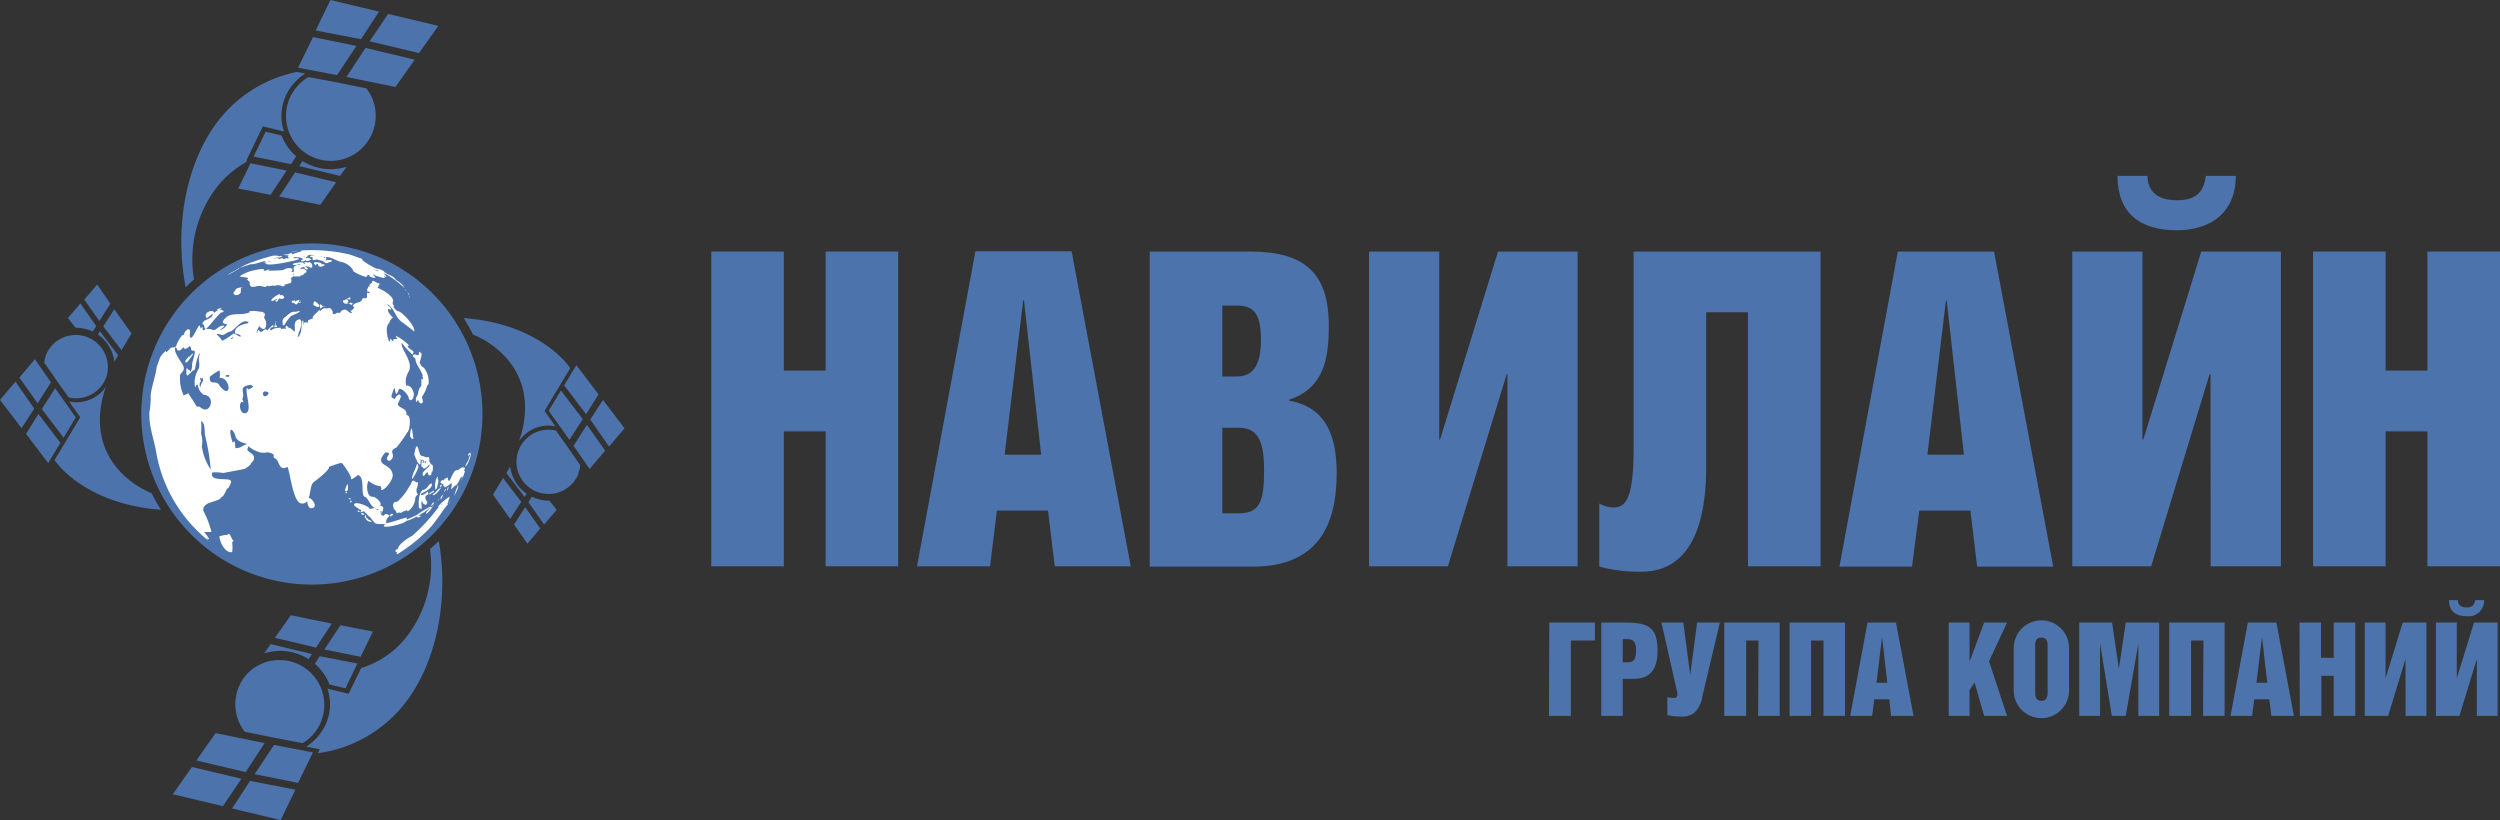 <svg id="Layer_1" data-name="Layer 1" xmlns="http://www.w3.org/2000/svg" viewBox="0 0 342.34 112.3"><rect x="0" y="0" width="342.34" height="112.3" fill="#333333" stroke="none"/><defs><style>.cls-1{fill:#4c73ab;}.cls-2{fill:#fff;}</style></defs><title>навилайн_логотип</title><path class="cls-1" d="M138.83,190.9h9.93v16.3h5.73V190.9h9.93V234h-9.93V215.52h-5.73V234h-9.93Z" transform="translate(-41.43 -156.45)"/><path class="cls-1" d="M184.94,226.37h-7L177,234H167l8-43.14h13.17l8.1,43.14H185.86Zm-3.29-28.78h-.11L179,218.71h5Z" transform="translate(-41.43 -156.45)"/><path class="cls-1" d="M198.87,190.9h13.77c7.24,0,10.75,2.75,10.75,10.15,0,4.53-.65,8.53-5.45,10.15v.11c4.86.86,6.53,4.48,6.53,9.93,0,7.24-2.65,12.8-11.5,12.8h-14.1ZM208.81,208h2.05c2.59,0,3.24-2.32,3.24-5,0-3-.65-4.7-3.13-4.7h-2.16Zm0,18.74h2.27c2.86,0,3.45-1.62,3.45-5.89,0-3.51-.59-5.83-3.45-5.83h-2.27Z" transform="translate(-41.43 -156.45)"/><path class="cls-1" d="M247.85,207.69h-.1L239.7,234H228.9V190.9h9.61v25.75h.11l7.94-25.75h10.9V234h-9.61Z" transform="translate(-41.43 -156.45)"/><path class="cls-1" d="M280.79,199.21h-5.72v21.12c0,9.93-3.3,14.41-8.91,14.41a21.32,21.32,0,0,1-5.73-.7V225.4a4.22,4.22,0,0,0,1.84.54c1.62,0,2.86-.75,2.86-8.1V190.9h25.6V234h-9.94Z" transform="translate(-41.43 -156.45)"/><path class="cls-1" d="M311.25,226.37h-7l-1,7.67h-9.94l8-43.14h13.18l8.1,43.14H312.17ZM308,197.59h-.1l-2.54,21.12h5Z" transform="translate(-41.43 -156.45)"/><path class="cls-1" d="M344.13,207.69H344L336,234h-10.8V190.9h9.61v25.75h.11l7.94-25.75h10.91V234h-9.62Zm-8.64-27.16c.06,2.43,1.73,3.34,4,3.34,2.43,0,3.67-.86,4-3.34h4.1c0,5.07-3.46,7.45-8.1,7.45-5,0-8.1-2.32-8.1-7.45Z" transform="translate(-41.43 -156.45)"/><path class="cls-1" d="M358.17,190.9h9.94v16.3h5.72V190.9h9.94V234h-9.94V215.52h-5.72V234h-9.94Z" transform="translate(-41.43 -156.45)"/><path class="cls-1" d="M253.59,241.7h6.24v2.46h-3.29v10.33h-3Z" transform="translate(-41.43 -156.45)"/><path class="cls-1" d="M260.7,241.7h3.15c3.23,0,4.56.54,4.56,3.86,0,1.9-.56,3.85-3.23,3.85h-1.54v5.08H260.7Zm3.68,5.44c.77,0,1.09-.46,1.09-1.58s-.32-1.59-1.09-1.59h-.74v3.17Z" transform="translate(-41.43 -156.45)"/><path class="cls-1" d="M276.94,241.7l-2.4,10.13a3.79,3.79,0,0,1-1.09,2.21,2.71,2.71,0,0,1-1.76.54,10.81,10.81,0,0,1-1.94-.2v-2.47a4.49,4.49,0,0,0,.87.11c.27,0,.51-.09.51-.48a2.53,2.53,0,0,0-.1-.59l-2.09-9.25h3l.94,7.17h0l.95-7.17Z" transform="translate(-41.43 -156.45)"/><path class="cls-1" d="M282.23,244.16h-1.69v10.33h-3V241.7h7.59v12.79h-2.95Z" transform="translate(-41.43 -156.45)"/><path class="cls-1" d="M291.13,244.16h-1.7v10.33h-2.94V241.7h7.59v12.79h-2.95Z" transform="translate(-41.43 -156.45)"/><path class="cls-1" d="M300.15,252.21h-2.06l-.3,2.28h-3l2.37-12.79h3.9l2.4,12.79h-3.08Zm-1-8.53h0l-.76,6.26h1.48Z" transform="translate(-41.43 -156.45)"/><path class="cls-1" d="M308.28,241.7h2.85v5.23h.05l1.95-5.23h3.14L313.8,247l2.47,7.49h-3.14l-1.31-4.58-.69,1.06v3.52h-2.85Z" transform="translate(-41.43 -156.45)"/><path class="cls-1" d="M317.18,245.19a3.79,3.79,0,0,1,7.58,0V251a3.79,3.79,0,0,1-7.58,0Zm4.64-.26c0-.43,0-1.17-.85-1.17s-.85.74-.85,1.17v6.32c0,.34,0,1.17.85,1.17s.85-.83.85-1.17Z" transform="translate(-41.43 -156.45)"/><path class="cls-1" d="M326.15,241.7h4.5l.93,6.34h0l.94-6.34h4.58v12.79h-2.85v-9.94h0l-1.73,9.94h-1.9L329,244.55h0v9.94h-2.85Z" transform="translate(-41.43 -156.45)"/><path class="cls-1" d="M343.16,244.16h-1.69v10.33h-3V241.7h7.59v12.79h-2.95Z" transform="translate(-41.43 -156.45)"/><path class="cls-1" d="M352.18,252.21h-2.06l-.3,2.28h-2.95l2.37-12.79h3.91l2.4,12.79h-3.09Zm-1-8.53h0l-.76,6.26h1.48Z" transform="translate(-41.43 -156.45)"/><path class="cls-1" d="M356.31,241.7h2.95v4.83H361V241.7h2.95v12.79H361V249h-1.69v5.49h-2.95Z" transform="translate(-41.43 -156.45)"/><path class="cls-1" d="M370.83,246.68h0l-2.38,7.81h-3.2V241.7h2.85v7.63h0l2.35-7.63h3.24v12.79h-2.85Z" transform="translate(-41.43 -156.45)"/><path class="cls-1" d="M380.6,246.68h0l-2.39,7.81H375V241.7h2.85v7.63h0l2.36-7.63h3.23v12.79H380.6ZM378,238.63c0,.72.51,1,1.19,1s1.08-.26,1.18-1h1.22a2.12,2.12,0,0,1-2.4,2.2c-1.49,0-2.4-.68-2.4-2.2Z" transform="translate(-41.43 -156.45)"/><path class="cls-1" d="M63.47,226.25c-.46-.73-.89-1.48-1.28-2.26A12.48,12.48,0,0,1,59,222.07c-5.32-4.41-3.92-10.31-3.05-12.68a4.86,4.86,0,0,1-2.45,1.87,4.66,4.66,0,0,1-1.61.28,5.34,5.34,0,0,1-1-.11l1.53,2.16-2.22,3.7v0l-1.31,2.18c.26.33.54.66.83,1C52.89,223.79,57.84,225.87,63.47,226.25Z" transform="translate(-41.43 -156.45)"/><path class="cls-1" d="M51.85,201.34a5.26,5.26,0,0,1,2.27.51l.48-.75L52.44,198l-1.72,2,1,1.26Z" transform="translate(-41.43 -156.45)"/><path class="cls-1" d="M54.84,202.26a5.29,5.29,0,0,1,2,2.64,5.38,5.38,0,0,1,.25,1.07l.52-.88-2.5-3.29Z" transform="translate(-41.43 -156.45)"/><polygon class="cls-1" points="14.14 44.69 16.64 47.96 18.01 45.67 15.65 42.35 14.14 44.69"/><polygon class="cls-1" points="15.12 41.59 13.3 38.96 11.54 41.03 13.61 43.96 15.12 41.59"/><path class="cls-1" d="M47.75,205a4.6,4.6,0,0,0-.26,1.11l1.83,2.64h0l1.5,2.11a4.25,4.25,0,0,0,2.47-.11,4.38,4.38,0,0,0,2.65-2.54l0,0A4.4,4.4,0,0,0,47.75,205Z" transform="translate(-41.43 -156.45)"/><polygon class="cls-1" points="4.69 55.95 2.12 52.26 0 54.76 2.95 58.63 4.69 55.95"/><polygon class="cls-1" points="8.27 60.64 5.26 56.69 3.56 59.41 6.6 63.41 8.27 60.64"/><polygon class="cls-1" points="7.55 53.17 5.72 56.01 8.71 59.94 10.38 57.16 7.55 53.17"/><polygon class="cls-1" points="5.15 55.23 6.98 52.36 4.78 49.19 2.65 51.7 5.15 55.23"/><path class="cls-1" d="M114.92,215a4.92,4.92,0,0,1,2.58-.16L116,212.72l2.22-3.7v0l1.31-2.18c-.26-.33-.54-.66-.83-1-3.2-3.37-8.14-5.45-13.78-5.83a25,25,0,0,1,1.28,2.25,12.36,12.36,0,0,1,3.23,1.93c5.33,4.41,3.93,10.31,3.06,12.68A4.94,4.94,0,0,1,114.92,215Z" transform="translate(-41.43 -156.45)"/><path class="cls-1" d="M114.26,224.46l-.48.75,2.16,3.06,1.72-2-1-1.26A5.32,5.32,0,0,1,114.26,224.46Z" transform="translate(-41.43 -156.45)"/><path class="cls-1" d="M113.54,224.05a5.29,5.29,0,0,1-2-2.64,5.55,5.55,0,0,1-.25-1.07l-.52.88,2.5,3.29Z" transform="translate(-41.43 -156.45)"/><polygon class="cls-1" points="71.38 68.72 68.88 65.45 67.51 67.74 69.86 71.06 71.38 68.72"/><polygon class="cls-1" points="70.39 71.82 72.22 74.45 73.98 72.37 71.91 69.45 70.39 71.82"/><path class="cls-1" d="M120.63,221.27a4.6,4.6,0,0,0,.26-1.11l-1.82-2.62h0l-1.51-2.13a4.46,4.46,0,0,0-1-.12,4.4,4.4,0,0,0-4.11,2.81,4.4,4.4,0,1,0,8.21,3.18Z" transform="translate(-41.43 -156.45)"/><polygon class="cls-1" points="85.52 58.65 82.57 54.77 80.83 57.45 83.4 61.15 85.52 58.65"/><polygon class="cls-1" points="77.25 52.77 80.26 56.72 81.96 54 78.92 50 77.25 52.77"/><polygon class="cls-1" points="77.97 60.23 79.8 57.4 76.81 53.47 75.14 56.25 77.97 60.23"/><polygon class="cls-1" points="80.37 58.18 78.54 61.05 80.74 64.22 82.87 61.71 80.37 58.18"/><path class="cls-1" d="M100.31,231.63A16,16,0,0,1,97,243.78a12.5,12.5,0,0,1-6.12,4.15l-1.71,3.52-2.9-.7a6.5,6.5,0,0,1,.33,1.6,6.74,6.74,0,0,1-2,5.34,6.33,6.33,0,0,1-1.25,1l1.87.36-.26.54a18.17,18.17,0,0,0,11.75-6.62c4.41-5.48,6.24-14.15,4.81-22.43C101.13,230.9,100.73,231.27,100.31,231.63Z" transform="translate(-41.43 -156.45)"/><path class="cls-1" d="M68,194.72a16.25,16.25,0,0,1,3.27-12.83,13.31,13.31,0,0,1,3.82-3.2l.17-.33h-.06l2.22-4.6,2.91.7a7,7,0,0,1-.34-1.59,6.79,6.79,0,0,1,2-5.35,6.33,6.33,0,0,1,1.25-1l-1.15-.22a18.11,18.11,0,0,0-10.55,6.41c-4.53,5.62-6.33,14.62-4.68,23.09C67.2,195.44,67.59,195.07,68,194.72Z" transform="translate(-41.43 -156.45)"/><path class="cls-1" d="M81.28,178.93l.7-1.08a7.38,7.38,0,0,1-2-2.84l-2.18-.52-1.65,3.4Z" transform="translate(-41.43 -156.45)"/><path class="cls-1" d="M87.34,179.59a7.16,7.16,0,0,1-4.48-1.09l-.47.69L88,180.54l.9-1.26A7.3,7.3,0,0,1,87.34,179.59Z" transform="translate(-41.43 -156.45)"/><polygon class="cls-1" points="40.41 23.61 38.24 26.91 43.85 28.05 46.03 24.96 40.41 23.61"/><polygon class="cls-1" points="34.3 22.36 32.62 25.82 37.05 26.68 39.25 23.36 34.3 22.36"/><path class="cls-1" d="M92.86,171.79a6.12,6.12,0,0,0-1.26-3.24l-4-.81L83.67,167a5.91,5.91,0,0,0-1.28,1,6.14,6.14,0,0,0,4.85,10.46,6.17,6.17,0,0,0,5.62-6.63Z" transform="translate(-41.43 -156.45)"/><polygon class="cls-1" points="44.48 4.42 49.43 5.37 51.9 1.59 45.25 0 43.23 4.16 44.48 4.42"/><polygon class="cls-1" points="57.38 7.27 60.02 3.54 53.15 1.91 50.61 5.66 57.38 7.27"/><polygon class="cls-1" points="50.05 6.56 47.44 10.54 54.15 11.91 56.79 8.17 50.05 6.56"/><polygon class="cls-1" points="46.15 10.29 48.81 6.29 42.86 5.08 40.82 9.27 46.15 10.29"/><path class="cls-1" d="M84.19,189.79h-.41a23.36,23.36,0,0,0-23,23.76,23.36,23.36,0,1,0,23.36-23.77Z" transform="translate(-41.43 -156.45)"/><path class="cls-1" d="M84.55,247.35a7.3,7.3,0,0,1,2,2.84l2.18.52,1.64-3.4-5.16-1Z" transform="translate(-41.43 -156.45)"/><path class="cls-1" d="M79.8,245.58a7.3,7.3,0,0,1,3.88,1.12l.46-.69-5.65-1.35-.89,1.26a7.19,7.19,0,0,1,1.6-.31Q79.5,245.58,79.8,245.58Z" transform="translate(-41.43 -156.45)"/><polygon class="cls-1" points="43.27 88.68 45.43 85.39 39.82 84.25 37.64 87.34 43.27 88.68"/><polygon class="cls-1" points="49.38 89.94 51.06 86.48 46.62 85.62 44.42 88.94 49.38 89.94"/><path class="cls-1" d="M73.68,253.41a6,6,0,0,0,1.26,3.24l3.65.74.34.07,3.94.75a5.85,5.85,0,0,0,1.27-1,6.14,6.14,0,0,0-8.65-8.71l0,0A6.13,6.13,0,0,0,73.68,253.41Z" transform="translate(-41.43 -156.45)"/><polygon class="cls-1" points="39.19 107.89 34.24 106.93 31.78 110.71 38.43 112.3 40.45 108.14 39.19 107.89"/><polygon class="cls-1" points="26.29 105.03 23.66 108.76 30.52 110.39 33.06 106.64 26.29 105.03"/><polygon class="cls-1" points="33.63 105.73 36.24 101.76 29.52 100.39 26.89 104.13 33.63 105.73"/><polygon class="cls-1" points="42.85 103.03 37.52 102.01 34.87 106.01 40.82 107.21 42.85 103.03"/><path class="cls-2" d="M80.34,195.29c.21,0,0,0,0,0Zm1.74,2.31c-.06,0-.23.17-.28.16s-.08.05-.09.05-.12.11-.07.17a.17.17,0,0,0,.12,0h0l.21.18c.08,0,.49-.41.39-.41h0s0-.25,0-.24S82.17,197.6,82.08,197.6Zm.07.25,0,0h0S82.13,197.86,82.15,197.85Zm.38-.29h0s-.06,0-.08,0a.56.56,0,0,1,0,.12h0C82.54,197.71,82.57,197.66,82.53,197.56Zm2,.13s-.07.07-.09.1a.77.77,0,0,0-.1.33c0,.12.07.17.16.17a.86.86,0,0,0,.6.18h0l.07-.11C85.14,198.09,84.71,197.81,84.5,197.69Zm.64.67Zm-2.56-.61c-.06,0-.23.07-.23.17S82.77,197.79,82.58,197.75Zm-1-.1h0s0-.05,0-.06c-.21,0-.33.3-.2.3s.19.09.25-.07a.17.17,0,0,1,.15-.08C81.9,197.37,81.64,197.72,81.57,197.65Zm-1.28-.38s.06-.06,0-.08h0v-.05c0-.07,0-.12-.07-.06s.06,0,.06-.07l-.13,0c0-.07.07-.17-.08-.13a1.23,1.23,0,0,0-.34,0,.19.19,0,0,0,0-.14s0,0,0,0h0s0,0-.07,0c-.2,0-1.26.69-1.1.89s1-.54.71-.09h0s-.21,0-.19.1h0c.13,0,.12.07,0,.12a.31.31,0,0,0,.36-.14h0c.05-.11.23-.38.33-.32s0,.06,0,.11l.09,0h0A.64.64,0,0,0,80.29,197.27Zm5.35,1.15c-.71-.78-.39.27-.37.27A1.31,1.31,0,0,0,85.64,198.42Zm-1.75-5.65a.28.28,0,0,0-.13,0h-.13a.33.33,0,0,0,.35.33c.13,0,.19,0,.13-.15S83.82,192.77,83.89,192.77Zm1.82,5.66c.09.09.25,0,.15,0S85.63,198.3,85.71,198.43Zm-7-3s-.07.22,0,0Zm7.21-2.74c-.05-.09-.09.09-.1,0h-.07c-.07-.07-.08-.06-.21-.08-.18.2-.12-.05-.13-.13h-.09c-.12-.07-1.21-.29-.89.1s.21.11.32,0a.33.33,0,0,1,.27.17h0a.16.16,0,0,0-.1.1c.1,0,.2,0,.3-.07-.38.25,0,.12.06.19h.15S86,192.74,85.93,192.71Zm-.71-.25h0s.06,0,0,0Zm.3.24s-.11.07,0,0h0C85.53,192.68,85.55,192.68,85.52,192.7Zm.08,0h0l0,0S85.61,192.68,85.6,192.68ZM80.35,201h0a6.33,6.33,0,0,1,.89-1.23c0-.1,1.65-.63,1.12-.75h0a1.27,1.27,0,0,1-.66.12s-.07,0-.11,0a1.46,1.46,0,0,0-.44.19c-.28.18-.54.48-.83.64-.34.48-.13.53-.19.93C80.23,201,80.26,201,80.35,201ZM85.17,199Zm3.54-1.52c-.18.19-.17,0-.34.17a.47.47,0,0,0,.46.39.37.37,0,0,0,.18,0c0-.13,0-.16.11-.22h0C89.15,197.5,89,197.4,88.71,197.46Zm.73-.05h0c0-.12-.12-.35-.18-.23l-.2.11,0,0h0a0,0,0,0,1,0,0c-.12,0-.25,0,.1.13A.54.54,0,0,0,89.44,197.41Zm-.31.06Zm.35.73c.06,0,.34-.15.2-.24s-.28-.13-.38,0h0C88.83,198,89.48,198.05,89.48,198.2Zm-10.5,3c.11.09.58,0,.33-.19,0,0,0,0,0,0s-.09,0-.18,0C79.46,199.49,79,201.18,79,201.18Zm-4.32-5.41c-.13,0-.9,0-1,.38a3.73,3.73,0,0,0-.28.38c.31.72,1.19-.06,1-.13a1.14,1.14,0,0,1,.07-.32C74.26,196,74.51,195.91,74.66,195.77ZM97,196.2s.09,0,0,0,0,0,0,0h0v0h0s-.18-.16-.14-.08C97,196.34,97,196.25,97,196.2Zm.23.3h0a1,1,0,0,0,.27.36A.64.64,0,0,0,97.23,196.5Zm.43.85h0l0-.07C97.66,197.38,97.69,197.44,97.66,197.35Zm-.25-.42a1.86,1.86,0,0,0,.19.34h0C97.53,197.1,97.41,196.81,97.41,196.93Zm-23-3.87a.46.46,0,0,0,.14-.07Zm25,13.73,0,0S99.45,206.84,99.38,206.79Zm-1.21-1.36s0,0,.12.17h0c0,.71.81,1.55,1,2.29h0c.12.06,0,.05-.11,0l.13.21a.63.63,0,0,1-.06.38.87.87,0,0,0-.07-.17c-.12-.05-.07.86-.07.92a2.82,2.82,0,0,1-.21.31c-.24.27-.26,1.26-.5,1.26h0a1.13,1.13,0,0,0,0,.68c.14,0,.12-.19.16-.25.21.08.3.6.61.43s0-.71,0-.87h0a4.38,4.38,0,0,0,.46-.78c.12-.21.22-.84.45-.94h0a3,3,0,0,0-.64-2.26c-.08-.05-.4-.28-.4-.34s-.24-.47-.18-.4a6.13,6.13,0,0,0,.27-1c0-.11,0-.29-.1-.34a.15.15,0,0,0-.05.16c0-.16-.1-.35-.21-.23,0,.87-.39.13-.79.39C97.93,205.27,98,205.3,98.17,205.43Zm1,2.48s0,0,0,0S99.15,207.9,99.2,207.91Zm-31.85-2.22h0c.11-.18.58-.74.51-.81h0c-.3.11-.13.1-.52.45-.08,0,0-.09,0-.13a.56.56,0,0,0-.21.27c-.13.11-.4.42-.32.6C67.06,206.15,67.15,205.92,67.35,205.69Zm.55-.7h0s0,0,0,.06A.1.1,0,0,0,67.9,205ZM97.58,216.2s.26.44.39.36,0-.43,0-.53C97.8,214.28,97.58,215.52,97.58,216.2Zm0,0Zm2.28,2.9c.08,0-.65-.23-.7-.24h0c-.42.12-.52-2.83-1-.22,0,.15.17.39.17.51a.23.23,0,0,0,.08.12h0s.31.94.6.75a3.45,3.45,0,0,0,0-.52h0a.18.18,0,0,0,.17-.11s.49.09.28.39c-.24.09-.2,0-.17,0h0c.27-.32,0-.18-.1-.28,0,.11-.18,1.06.12.89.09.45.59.13.89-.36.3.44-1.3.93-.8,1.6.15,0,.27-.28.26-.27.13-.15.19-.12.27-.3.09,0,.11.81.55.37.06-.09.07-.5,0-.48s.05.12.13.11.21-1-.06-1-.13-.48-.36-.31C100.21,219.73,100.36,218.75,99.86,219.1Zm-.91.23c.14,0-.09.25,0,0Zm.75.56c-.11,0-.21-.29,0-.26h0C99.91,219.68,99.78,219.54,99.7,219.89Zm.1-.37s0,0,0,0,0-.1.07,0S99.84,219.51,99.8,219.52Zm.11.43.06,0C100,220,99.88,220,99.91,220Zm-11.25,3.7c.5.3.45-.53.39-.88C88.91,222.69,88.66,223.58,88.66,223.65Zm10-3.38c.06-.18,0-.3-.17-.23h0c0,.31-.56,1.3-.56,1.55,0,.1-.14.21-.07.41S98.92,220.27,98.7,220.27ZM88.8,224c.12,0,.22-.06.12-.22C88.83,223.82,88.62,223.9,88.8,224Zm-4.44,1.16h0c-.94-1.38-1.12.55-.4.89.62,0,.71-.41.4-.89Zm5.06-.42c0-.17-.09-.07-.2-.06s-.09,0,0,.07S89.42,224.92,89.42,224.78Zm9-2.25c-.7-.57-.47.07-1,.67A7.84,7.84,0,0,1,96,225c-.3.38-.65-.1-.75.67,0,.09.13.6.21.56s.24.39.34.53a.47.47,0,0,1,.53-.07,2.71,2.71,0,0,1,.85-.38c0,.17.07.16.16.12h0a2.38,2.38,0,0,0,.95-1.61h0c0-.37.1-.45.37-.66-.46-.61,0-.89,0-1.55C98.72,222.46,98.55,222.47,98.39,222.53ZM89.49,225c-.22.05-.09.32,0,.25S89.62,225,89.49,225Zm0,0c-.16,0,0,0,0,0Zm.93,1.34c0,.48.3.1.28.08h0ZM101,223.51a.41.41,0,0,0,.29-.38c.06-.32.28-.76.11-1.06-.18,0-.16-.07,0-.1,0-.27,0-.26-.12-.16-.24.32-.36,1.43-.22,1.43A2.51,2.51,0,0,0,101,223.51Zm0-.27s-.06.11,0,0ZM99.2,224c.41-.21,1.69-.83,1.3-1.36-.5.17-.47.78-1.14.89-.78.44-.61,2.62-.52,2.57s.19-.24.19.08c.34,0-.06-1,.2-1.15.08.45.23.41.48.57a.49.49,0,0,0,.23-.43c-.26-.33-.47-.82.12-1,.06-.17,0-.35-.13-.4C99.55,224.32,98.69,224.37,99.2,224Zm-8.34,2.8c.22.26.6.11.4,0S91,226.64,90.86,226.82Zm.71.41c.06-.45-.28-.1-.18.15C91.51,227.41,91.56,227.36,91.57,227.23Zm0,0c0,.07,0,0,0,0Zm13.36-6.64a.22.22,0,0,1,0-.23c-.11.06-.15.19-.36.14-.12.19-.32.24-.47.37-.6-.2-.9,1.35-1.19,1.47-.16-.19-.11-.15-.15-.33,0-.36-.17,0-.42,0a3,3,0,0,1-.36.42c.29-.4,0-.14,0-.22a.45.45,0,0,0-.23.32c.1.16.38.34.52.24h0c.06,0,.22-.16,0,0a.42.42,0,0,0-.16.26c.16,0,.22,0,.2.2,1-.46,1.11-1.14.89.28,0,0,.66-.73.66-.56.58-.56.44-1.11.94-1.21-.68,1.69.54-1,.23-.77-.14-.17.14-.27.07-.49A1.5,1.5,0,0,0,104.93,220.59Zm-12.65,7.22Zm-.36-.18c-.24-.1-.15-.42-.42-.2.08.47,1,.62.78.38C92.35,227.88,92,227.57,91.92,227.63Zm8.31-3.43c.08-.07.37-.23.29-.23.17-.12.31.05.35-.34C100.85,223.64,100,224,100.23,224.2Zm1.46-1.07c.17,0,.31-.17.18-.33C101.87,222.8,101.51,223.13,101.69,223.13Zm4.16-4.65s-.33,0-.31.42l.26-.22c0,.07-.26.88-.26.88s-.41.58-.39.83a.82.82,0,0,1,.19-.22C105.58,219.83,106,218.77,105.85,218.48Zm-10.72,8.35s0,0-.11,0h0c0,.09-.44.15-.15.35C94.78,227.23,95.56,226.89,95.13,226.83Zm6.23-3.28a1.84,1.84,0,0,1-.59.56c0-.09-.08.13-.08.2v0c.09-.05.2,0,.28-.13.29-.06.9-1,.92-1A2.75,2.75,0,0,0,101.36,223.55Zm1.47-.41c-.16.07-.15.52-.21.58A.77.77,0,0,0,102.83,223.14Zm-.36.29v0c-.13,0-.32.64-.12.31A.41.41,0,0,0,102.47,223.43Zm-.35.7h0c-.07.06-.19.28-.26.31a1,1,0,0,0-.12.39C102,224.75,102.07,224.16,102.12,224.13Zm-.81.77c.26-.21-.19.14,0,0Zm-.29.28c0,.29,0-.05,0,0Zm-.53.54c.09,0,.43-.34.34-.43S100.45,225.58,100.49,225.72Zm1-.74s0,0,0,0,.14-.23,0-.12S101.48,224.91,101.48,225Zm-.4.26c-.4.39.31-.23,0,0Zm.22-.16c-.24.22.22-.16,0,0Zm-2.57,2h0c-.36.24-.26.23,0,.23S99.23,227,98.73,227.07Zm5.35-4.17c.09-.28-.12.24,0,0Zm-1,2.28a0,0,0,0,1,0,0v0l-.25.27A.47.47,0,0,0,103,225.18Zm-.2-.23-.12.09a.77.77,0,0,0,.21-.56,8.15,8.15,0,0,0-1.38,1.12h0c-.09.11-.24.28-.1.28h0a25.38,25.38,0,0,1-3.62,3.95c-.7.39-1.79,1.06-2,1.81-.21.05-.52.32-.11.44h0c0,.1,0,.21,0,.31a22.06,22.06,0,0,0,4.36-3.46c1-1,1.89-2.6,2.71-3.51a.35.35,0,0,1-.18.05A.84.84,0,0,0,102.84,225Zm-1.07.66c0-.12.12-.1.16-.15A.26.26,0,0,1,101.77,225.61Zm2.37-2.5c-.08-.56-.09.2-.22.2-.14.34-.24.7-.36,1.06a5.23,5.23,0,0,0,.58-1.25h0Zm-30.92,7.26c-.23-.44-.49-1.15-.7-.62-.25-.12-.71.07-1.09.14,0,.67.73,2.36,1.75,2.17a5.44,5.44,0,0,0,0-1.22h0c0-.12,0-.21.09-.21h0c.12-.06.06-.13,0-.24S73.28,230.46,73.22,230.37Zm10.52-38h0l-.1,0h0a.26.26,0,0,1-.27,0,1.24,1.24,0,0,0-.32,0s.1.18.14.22c-.18,0-.25-.1-.36-.21H82.6a6,6,0,0,0-.61.08h0a.91.91,0,0,0-.47.16c0,.11.12.14.24.13h.09a.29.29,0,0,0,.16,0,2.88,2.88,0,0,1,.4-.09l.09,0c.22.06,0,.08-.1.09l-.18,0c-.2,0-.5.22-.65.22.05,0,.16,0,.17.06-.15.14-.13.19-.07.36s0,.1,0,.12a1,1,0,0,0-.05.29,1.15,1.15,0,0,0,0,.32c-.16-.08-.1-.13,0-.28s-.09-.11-.16-.13a.12.12,0,0,1-.13,0c.13-.14.21-.28.07-.44-.15,0-.11,0,0-.05s0,0,0,0a1.45,1.45,0,0,0-1.19.22h0a19.61,19.61,0,0,1-2.08.08c.08,0,.17-.11.24-.14-.16-.05-.41.09-.57.14h0c-.12,0-.25,0-.25,0,.27-.44-1.16-.08-1.55,0a4.88,4.88,0,0,0-1.07.39,2.29,2.29,0,0,0-.69.41s1.07.17,1.15.2-.14.19-.12.22l.37.37a.51.51,0,0,0,.27.63.36.36,0,0,0,.14,0,1.61,1.61,0,0,0,.63-.12.77.77,0,0,0,.21,0,1.06,1.06,0,0,1,.5.08.16.16,0,0,0,.12,0s.09,0,.11.06a.36.36,0,0,0,.3-.08.32.32,0,0,0-.27,0h0l.68-.12-.28.11a4.21,4.21,0,0,0,.62-.09h0c.25,0,1.13,0,.5-.06.07,0,.31-.07.31,0l.16,0a.82.82,0,0,1,.4.14.42.42,0,0,0,.4-.12v0c0-.07,0-.06-.07-.09l.08,0c-.27,0,.13-.06.14-.06s.41-.11.59-.17h0a.2.2,0,0,0,.13-.12l0,0h0l0-.09a.07.07,0,0,0,0-.1s.06-.08.07-.12c-.21-.13-.21-.2,0-.23-.11-.07,0-.12.11-.16s.09-.2.19-.09l.09,0h0a.91.91,0,0,0,.29,0,.24.24,0,0,0,.11,0h0a.34.34,0,0,0,.14,0c.07,0,.12,0,.19,0l0,0h0s0-.06.06,0a0,0,0,0,0,0,0,.21.21,0,0,1,.27-.15,1.07,1.07,0,0,0,.31-.29h.09a.33.33,0,0,0,.13-.13.21.21,0,0,0-.12-.32.49.49,0,0,0-.38-.17.34.34,0,0,0-.24.11c-.09-.24.1-.26.36-.33h0c.07,0,.29,0,.2.07-.26.08,0,.12,0,.12s.2.24.36.12-.18-.29-.17-.28h.06l-.23-.2a2.2,2.2,0,0,0,1,.12C84.21,192.44,83.88,192.38,83.74,192.33Zm-7.47,3h0l.1-.06S76.27,195.33,76.27,195.36Zm2.74,0c-.22,0-.14,0-.12,0S79.15,195.28,79,195.34Zm4.12-1.84c-.06,0-.13-.07-.16-.1S83.1,193.5,83.13,193.5Zm-.35-.15Zm18.12,32Zm-4.57-24.87h0C96.24,200.42,96.23,200.41,96.33,200.48Zm-15.46.79c-.08-.07-.13-.16-.24-.26-.13.05-.13.19-.14.35l.54,0S80.93,201.3,80.87,201.27Zm-.38.09-.68,0s0,0,0,0h.67Zm-10.31,6.7c0,.09.08-.05,0,0Zm3.16-5.36Zm23.74,25.05a6.53,6.53,0,0,0,1.57-.71h0a9.3,9.3,0,0,0,1.66-1.12c-.08.22-.65.57-.59.85.28.08,1.17-1.36,1.18-1.42-.14.2-.52.81-.52.43a11.76,11.76,0,0,0-1.91,1.16s-1.38.66-1.38.62q.07-.3-.33.06s.35-.31.35-.24a.1.1,0,0,1,0-.06c-.06-.12-2.44.78-2.83.74a.86.86,0,0,1,.39-.9.39.39,0,0,0-.74-.11c-.4,0-.47-.36-.42-.67.26.05,0,.31.06.38s.77-1.3-.3-1c.73-.22-.35-1.31-.88-1.31l-.08,0c-.71,0-.82-1.73-.45-2.18a3,3,0,0,0,1.64.75.72.72,0,0,1,.08.52c.59,0,1.58-1.42,1.58-2a1.41,1.41,0,0,0-.7-1.18c-.4-.32-1-.47-.88-1.06,0-.18.47-.93.66-.93.74.1.3.33.12.77,0,.42.41.53.65.16.58-.64-.54-1.11.64-1.57a18.6,18.6,0,0,0,1.5-2.09c.34-.17.64-2.49-.13-2.36.23-1-1.11-.91-1.17-1.54.08-.19.48-.95.42-1.08-.28-.65-.84.42-.83.41-.38-.18-.52-.21-.43-.48s.25-1,.44-1c0,.09.09.77.19.79a2.05,2.05,0,0,0,.28-.36c0-.93,1.39.34,1.42.93.21.61.66.07.66-.22.21-.52-.33-1.64-1-1.5a2.61,2.61,0,0,1,.32-1.89c.79-1.35-1.23-3.27-.91-3.94A10.62,10.62,0,0,0,97.92,205c.15-.25,0-.15.16-.34-.22-.35-.69-.42-.84-.84a.22.22,0,0,1,.29,0,7.66,7.66,0,0,0-1.9-1.4c0,.09.17.39.22.46-.38,0-.6-.12-.56.36-.77-.82-.17-.28-.56,0-.31-.66-.57-2.13,0-2.55h0a1.07,1.07,0,0,1,.51-.74c-.2-.22-.77-.74-.68-1.18a.88.88,0,0,1,.44.12c0-.4-.42-.51-.58-.81,1,.52,1.12,1.76,1.95,2.39.31.23,1.66,1.23,1.76,1.38.34-.51-1.63-2.79-2.22-2.79-.15,0-.45-.38-.56-.51s.14-.22,0-.29-.12-.26-.17-.37c.47-.6-1.06-1.62-1.82-1.92a.22.22,0,0,0,.08,0,1.66,1.66,0,0,1-.39-.15s.17,0,.19-.07,0,0,0,0c0-.18.06-.28.2-.41l-.11-.1a1.3,1.3,0,0,1-.65-.3h0c-.19-.07-.31,0-.31.21-.23.17-.63.48-.08.59-.66-.13-.28-.06-.59.31.08.74.08,0,.42.56a3.53,3.53,0,0,0-.42-.06c-.1.23.24.91-.5.71h0a.52.52,0,0,0-.19.17c-.12.58-1,.31-1.25.89h0c.06.06,0,.12.21.26-.11.07-.13.16-.24.24s-.07.24-.31.1c0,.15.14.24.21.36-.18.17-.7-.34-.76-.39a.67.67,0,0,0-.87.43.78.78,0,0,0-.53,0,.35.35,0,0,1-.47.08h0a.78.78,0,0,0-.44-.78h0a1.53,1.53,0,0,1-.46.06c-.35-.12-.71.24-.87.41h0a.28.28,0,0,0-.1-.23c-.07.3-1.13.93-.82,1.18-.46.19-1.07.25-.5.76a.78.78,0,0,0-.33-.21h0s-.74-.07-.38.38c-.32-.09.05-.52-.22-.65-.26.73,0,1.67-.68,2.34,0-.68.9-1.89.32-2.49-.8.09-.76.71-.71,1.2l-.67,0,0,0,.64,0a1,1,0,0,1,0,.5,7.67,7.67,0,0,0-.64-.52l-.57,0a.58.58,0,0,1-.06.33c.17-.44-.49-.12-.73-.18.14,0,.16-.09.12-.16h-.36a2,2,0,0,0-.67.15h0c-.1,0-.39.36-.43.1s.13-.31.38-.33c.31-.86-.9.57-.77.45-.32-.39-.51.07-.91.23-.19-.2-.41-.42-.32-.29a.23.23,0,0,0-.13.31h0c-.15.22-.08-.18-.09-.18h0c0-.13.29-.44.29-.72,1,1.26,1.27-.5.69-1.12,0,0,.36-.83-.11-.54.26-.28-.36-.27-.49-.27l0,0a3.68,3.68,0,0,0-1.12-.09l-.32,0c0,.08.12.08.19.11-1.27.7-2.73-.19-3.67,1.13-.34.48.14.53.47.56-.3.6-.63.63-1,.85,0-.11.57-.47.64-.57-.55-.37-1.11.61-1.53.53a1.7,1.7,0,0,0-1-.13l.56-.6a21.27,21.27,0,0,1,1.47-1.67c.23,0,.36-.07.4-.25-.64,0,.07.05-.26-.14a.4.4,0,0,1-.32,0c.15-.13.26,0,.25-.2a.87.87,0,0,0-.62.21.29.29,0,0,0,.24,0,4.55,4.55,0,0,0-.62.43c0-.6-1.63-.09-1,.72.19-.09,1.11-.95.76-.36-.2.57-1.42.53-1.33,1.21.38,0,.11.46.42.62-.49.44-.4-.05-.44-.28a1.12,1.12,0,0,0-.28.25.77.77,0,0,0-.12-.47c-.32.19-1.07,2.37-1.34,1.51a1.15,1.15,0,0,0,0-.26c.28-1.26-.79-.6-.83.21,0-.64-1,1-1,1.37-.38.43-.51,0-.85.35-.13.11-.62.81-.62.29,0,0,0,0,0,0-.1.18-.65.61-.81,1.08s-.27.75-.41,1.13c-.14,1.25-.67,2.58-.83,3.9a11,11,0,0,1-.17,2.33,4.9,4.9,0,0,0,0,.54h0c0,1.56.71,3.53.94,5a19.8,19.8,0,0,0,7.09,12,.86.86,0,0,0-.22-.29c.13,0,.29.23.37.09a10.72,10.72,0,0,0-.68-.94s1,0,1,0a13,13,0,0,0-1.11-2.9c-.23-1.35,2.25-1.15,2.47-1.9.4,0,.65-1.26,1-1.26,0-.21.66-.89.08-1.09s-2.77.17-2.32-1a5.85,5.85,0,0,1,1.5.07s2.94-.56,2.95-.56,1-.67.78-.71c.56-.51.73-1,0-1.5s-.33-.4-.31-.91a3.92,3.92,0,0,0,1.45.8l.21.08h0c.45,0,.46.09.72,0s1.28.12,1.09.5c0,0,0,.24.08.24h0c.74.28.53,1.4,1.35,1.4h0a3.19,3.19,0,0,0,.47-.17c.33.56.76,5,1.92,5,1.47.18.92-2.39,1.69-2.94.49-.36,2.21-1.68,2.08-2.09h0c.46-.12,1.61-.63,1.79-.47S89.81,222,89.45,222c0,.3.89-.42,1-.51,1.07.34.25,2.91,1,3,.52.34.85,1.59,1.38,1.45-.5.13-.24,0-.15.08h0l-.74.15c.59-.14-1.74-1.15-2-.7-.15.27.53.55.6.65.67.41.2.1.3.52,0,0,.56-.36.56,0,.24.1.39.41.63.58s.36.5.58.65c.21.53,1.24.26,1.56.38a.61.61,0,0,0-.19.28C94.42,228.76,97,228.11,97.08,227.75Zm-2.16-24.62c.13,0,.21.25,0,0ZM72,202.32c.4-.16.56-.41,1-.48s1.59-1.81,2.36-1.31c.23-.2,0,.23,0,.19-.63.1-1.94.49-1.72,1.38h0c.21.05.79.16.76.43-.29.07-.61-.38-.9-.38a.15.15,0,0,0-.23.09c-.26.15-1.31,1-1.51.82.07-.19-.63-.75-.68-.87C71.41,202.12,71.8,202.4,72,202.32Zm1.31.38c-.06.16-.15.21-.27.14C73.26,202.55,73.43,202.62,73.34,202.7Zm-4.5,5.47s.56.33.1-.11c.14.13.22.23.28.18s0,.29.06.31a2.88,2.88,0,0,0-.41,1,1.16,1.16,0,0,1,0-.82c0,.09,0,.09.09,0h0c0-.24-.12-.34-.1-.61C68.85,208.1,68.85,208.14,68.84,208.17Zm.24,9.5h0a3.44,3.44,0,0,0-.08-1.8,11.4,11.4,0,0,0,0-1.75c.57.29.45,1.24.52,1.89a29.73,29.73,0,0,1,.8,4.74A7.67,7.67,0,0,1,69.08,217.67Zm-.3-5.53a2.09,2.09,0,0,0-.37,0h0c-.25-.45-.54-.85-.8-1.28-.62-.77,0-.66-1-.26a5.49,5.49,0,0,1-.48-2.86c.41-.47.75-.76.27-1.48-.29-.45-1.28-1.82-.89-2.26.43.46,0,.44.61.44,0-.07.49-.34.46-.5.14.62.71,0,.86-.09.4.33-.08.69.66.62.17.54-.53,1.85-.3,2.18-.13.23-.06.47-.27.72l-.1-.25c-.24.12-.23-.35-.44-.19,0,.06-.06,1,.13.94s.69-.71,1-.8a1.51,1.51,0,0,1,0,.3c0-.5.46-2.61.75-2.51-.42.82.09,1.47-.22,2.11a3.87,3.87,0,0,0-.54,1.65c0-.23,0,1.05.11.81s.14-.31.33-.28a1.85,1.85,0,0,0,.81,1.36C71.1,210.62,70.21,213.56,68.78,212.14Zm3.45-2.2h0a3,3,0,0,1-.7-.68c-.39-.88-1.42.12-1.35-1.2a7.47,7.47,0,0,1,1.34-.9s0,0,0,0h0a2.66,2.66,0,0,1,0,1.06C72.7,208,73.17,210.37,72.23,209.94Zm.56-1.94c0,.17-1-.11-.08-.2C72.73,207.84,72.9,207.68,72.79,208Zm.93,9.82c-.15-.18.07-1.38-.36-.72a4.7,4.7,0,0,1-.37-1.54c.07-.74.71.31.71.65.18.64,1,.88,1.5,1,0,0,0,.06,0,.1C74.57,217.46,74.51,217.79,73.72,217.82Zm1.7-8c0-.16,0-.22-.16-.19-.28.64,1,3.66-.49,3.39-.66-.43-.49-1.65-.13-1.52s0-.23,0-.4c.46-.91-.68-1.69,1.08-1.94.16,0,.24.1.4.19C76.06,209.53,75.54,209.74,75.42,209.77Zm2.68.72c-.62.5-.63-.21-.65-.21a.55.55,0,0,1,.15-.24C77.68,210,78.5,210.09,78.1,210.49Zm14.82,15.59c.08,0,.37,0,.37.16C93.09,226.29,92.57,226,92.92,226.08ZM75.18,192.69h0a5.79,5.79,0,0,0,.68-.29,7.39,7.39,0,0,0-.69.29l-.07,0Zm.7-.3Zm-1.84,1h0l0,0h0Zm.64-.43.45-.2.05,0A4.46,4.46,0,0,1,74.68,192.92Zm-1.22.69h0l.11-.07h0l.24-.12a1.55,1.55,0,0,1,.42-.21.46.46,0,0,0-.18,0c.38-.2-.19,0,0,0l-.1.06h0l-.7.39.11-.06a5.12,5.12,0,0,0-.75.46c.07,0,1-.52.88-.47Zm2.42-1h0a5.65,5.65,0,0,0,1.18-.28c.61-.16,1.85-.54,2.73-.76,0-.09-.27,0-.11-.1-.08,0-.36.05-.17-.07-.21,0-.42.08-.64.07.13,0,.61-.23.35-.14a23.68,23.68,0,0,0-3.3,1h0l0,0h0l-.09,0-.67.29-.69.35-.18.13c.52-.21,1.31-.46,1.61-.55Zm-1.63.56h0ZM81.06,191c.41-.06.83-.08,1.24-.11A4.55,4.55,0,0,0,81.06,191Zm1.26-.11h0Zm-4.68,1.45h-.07C77.48,192.44,77.54,192.42,77.64,192.38Zm2.23-.69a1.06,1.06,0,0,1-.25.09h0a11.07,11.07,0,0,0-2,.47c0,.05.2,0,.23,0a1.72,1.72,0,0,1-.25.14h0s0,0-.07,0c.32.12.64-.16,1-.08-.21.1-.55,0-.75.17.09.05.07,0,0,.09.21.4,3-.15,4.15-.45,0,0,0,0,0,0h0c.3-.09.49-.15.47-.17a.58.58,0,0,0-.41-.11h0c-.08,0-.4.09-.37-.12.06,0,1.36-.08,1.27.33-.46.08-.15.22-.16.23h.15a.42.42,0,0,0,.38-.21c0,.21.28.16.4.14s.19,0,.16-.16c.08,0,.12.07.22,0s-.36-.26-.47-.26h0a.32.32,0,0,1-.18.06h0a.08.08,0,0,0-.07,0v-.09c.11-.07.28-.22.28-.29h0c.14-.1.72-.13.83,0-.19,0-.51-.07-.57.17.83.23.23,0,.4.46.06,0,.46,0,.52-.11.37.19.6.08,1,.36s.45.21.76,0c-.21.16.35-.09.36-.09,0-.29-.81-.14-.92-.11.3-.24,0-.27.11-.44.64-.11,1.51.58,2.11.65a2.65,2.65,0,0,1,1.46.94,1.9,1.9,0,0,1,.17.35h0a6.14,6.14,0,0,0,1.79.79c0-.23.29-.4.43-.25-.3.1.52.42.79.34a.8.8,0,0,0-.4-.45c.53,0,.12,0,.34.11s1.82.64,1.21.19c.1-.12.28.11.36,0-.4-.56-.12-.15-.38-.4.15-.24,2,1.16,2.37,1.53l.35.26a.2.2,0,0,0,.13.16l-.07-.13h0c-.14-.39-1-.92-1.26-1.09l.16.07a2.08,2.08,0,0,0-.9-.64l-.31-.15c-.16-.15-.29-.16-.55-.35.61.19-.46-.34-.67-.34l-.19,0h0a9,9,0,0,1-2-1.21.13.13,0,0,1,.09-.07c-.07,0-.16-.09-.18-.1h.06c-.14,0-1.41-.51-1.77-.6a22.67,22.67,0,0,0-6.67-.52.26.26,0,0,1,.2.07c-.41.18-.9.25-1.27.44l0,0c-.11,0-.15-.06,0-.12-.17-.11-.57.09-.71.12a2.06,2.06,0,0,0-.57.1c.07,0,1.08.06.73.06,0,.08-.31.16.14.36-.54.07-.12,0-.38.1.15-.07-.22-.14-.23-.14a1.4,1.4,0,0,1,.12.18c-.12-.06-.43,0-.48,0,.44-.28-.52,0-.6,0,.16-.23,0,0,0-.17s.11-.07.17-.07a.57.57,0,0,0,.4-.15s-.17-.05-.22-.06h0c-.1,0,.14,0,.12,0h0a2.45,2.45,0,0,0-.36.08C79.69,191.77,79.79,191.65,79.87,191.69ZM93,193.44h0c.06,0,.19,0,.19.06s.22.07,0,.08h0a4.65,4.65,0,0,0-.63-.21A1.77,1.77,0,0,1,93,193.44Zm-7-1.67c-.11.06-.28-.1-.24-.15C86,191.62,85.83,191.69,86,191.77Zm-.45-.15c-.11,0-.41-.08-.47,0C85.24,191.5,85.45,191.58,85.57,191.62Zm-2.4-.05s-.16.08,0,.06c0,.15-.15,0-.17,0S83.22,191.52,83.17,191.57Zm-.58-.66h0Zm-.23,0a.86.86,0,0,0,.23,0l-.27,0ZM82,192.28c0-.07,0-.1,0-.14h0S82,192.25,82,192.28Z" transform="translate(-41.43 -156.45)"/></svg>
